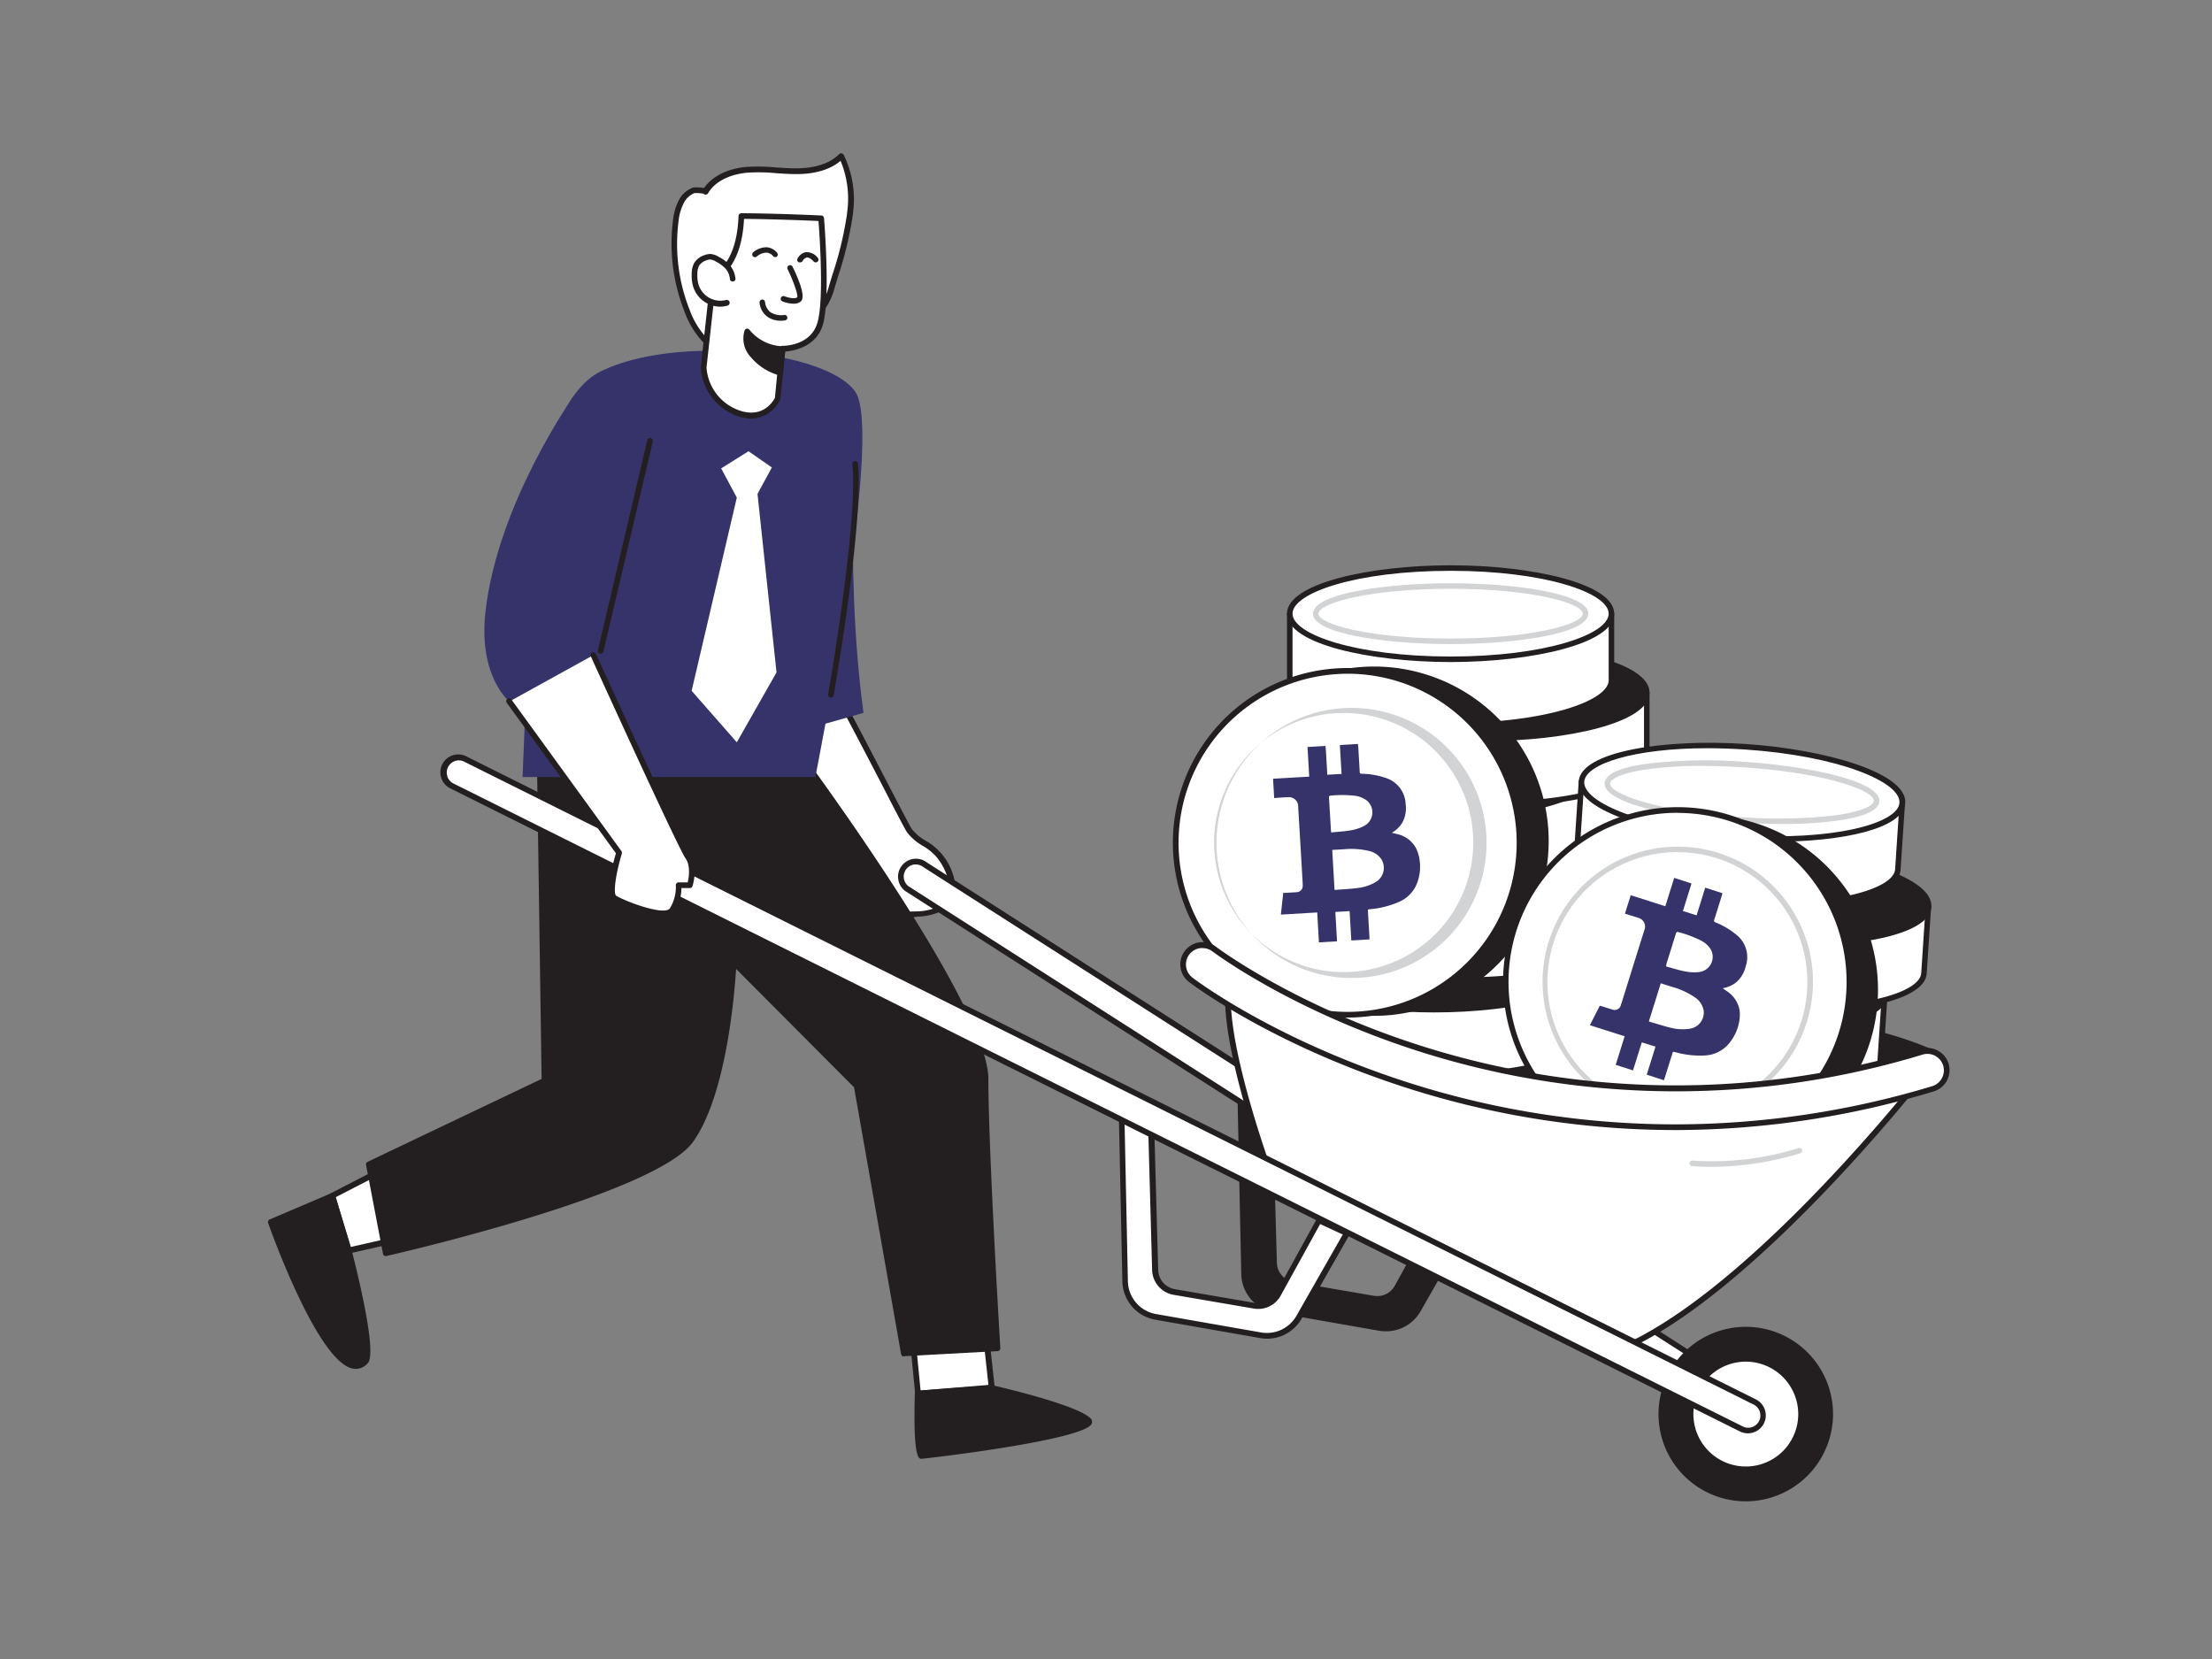 <svg xmlns="http://www.w3.org/2000/svg" viewBox="0 0 400 300"><rect x="0" y="0" width="400" height="300" fill="#808080" stroke="none"/><g id="_204_bitcoin_flatline" data-name="#204_bitcoin_flatline"><path d="M351,191.12s-9-5-24.74-6.41l-3,16.8Z" fill="#231f20"/><path d="M323.21,202a.47.47,0,0,1-.32-.12.49.49,0,0,1-.18-.47l3.05-16.8a.51.51,0,0,1,.54-.41c15.69,1.42,24.84,6.42,24.93,6.47a.51.51,0,0,1,.26.47.48.48,0,0,1-.32.43L323.38,202A.47.47,0,0,1,323.21,202Zm3.45-16.76-2.8,15.48,25.88-9.68C347,189.77,338.92,186.42,326.66,185.25Z" fill="#231f20"/><path d="M224.23,197.83l.69,32.58a6.65,6.65,0,0,0,5.5,6.41l19,3.33a6.65,6.65,0,0,0,6.92-3.26l8.68-15.2L260,219.37l-7.35,13.36a4.14,4.14,0,0,1-4.32,2.08l-14.53-2.49a4.13,4.13,0,0,1-3.43-4l-.71-25.63Z" fill="#231f20"/><path d="M250.59,240.74a7.26,7.26,0,0,1-1.22-.1l-19-3.33a7.17,7.17,0,0,1-5.91-6.89l-.69-32.58a.5.5,0,0,1,.29-.46.49.49,0,0,1,.54.08l5.42,4.9a.53.53,0,0,1,.17.35l.71,25.64a3.62,3.62,0,0,0,3,3.47l14.53,2.5a3.63,3.63,0,0,0,3.8-1.83l7.36-13.36a.49.49,0,0,1,.64-.21l5.05,2.32a.5.5,0,0,1,.27.3.51.51,0,0,1,0,.4l-8.68,15.2A7.16,7.16,0,0,1,250.59,240.74ZM224.75,199l.66,31.43a6.18,6.18,0,0,0,5.09,5.93l19,3.33a6.19,6.19,0,0,0,6.4-3l8.4-14.73-4.13-1.9L253.07,233a4.62,4.62,0,0,1-4.83,2.33l-14.54-2.49a4.65,4.65,0,0,1-3.84-4.44l-.7-25.42Z" fill="#231f20"/><path d="M234,188.6v12c0,4.55,13,8.25,29.09,8.25s29.09-3.7,29.09-8.25v-12Z" fill="#fff"/><path d="M263.11,209.39c-14.55,0-29.59-3.28-29.59-8.75v-12a.5.5,0,0,1,.5-.5H292.2a.5.5,0,0,1,.5.5v12C292.7,206.11,277.65,209.39,263.11,209.39ZM234.52,189.1v11.54c0,3.74,11.49,7.75,28.59,7.75s28.59-4,28.59-7.75V189.1Z" fill="#231f20"/><ellipse cx="263.11" cy="188.6" rx="29.09" ry="8.25" fill="#231f20"/><path d="M263.11,197.35c-14.55,0-29.59-3.27-29.59-8.75s15-8.75,29.59-8.75,29.59,3.27,29.59,8.75S277.65,197.35,263.11,197.35Zm0-16.5c-17.1,0-28.59,4-28.59,7.75s11.49,7.75,28.59,7.75,28.59-4,28.59-7.75S280.21,180.85,263.11,180.85Z" fill="#231f20"/><path d="M230.23,174.33v12c0,4.56,13,8.25,29.09,8.25s29.09-3.69,29.09-8.25v-12Z" fill="#fff"/><path d="M259.32,195.12c-14.54,0-29.59-3.27-29.59-8.75v-12a.51.51,0,0,1,.5-.5h58.18a.5.5,0,0,1,.5.5v12C288.91,191.85,273.87,195.12,259.32,195.12Zm-28.59-20.29v11.54c0,3.74,11.49,7.75,28.59,7.75s28.59-4,28.59-7.75V174.83Z" fill="#231f20"/><ellipse cx="259.32" cy="174.33" rx="29.09" ry="8.25" fill="#231f20"/><path d="M259.32,183.08c-14.54,0-29.59-3.27-29.59-8.75s15.05-8.75,29.59-8.75,29.59,3.28,29.59,8.75S273.87,183.08,259.32,183.08Zm0-16.5c-17.1,0-28.59,4-28.59,7.75s11.49,7.75,28.59,7.75,28.59-4,28.59-7.75S276.42,166.58,259.32,166.58Z" fill="#231f20"/><path d="M234.92,157v12c0,4.56,13,8.25,29.09,8.25s29.09-3.69,29.09-8.25V157Z" fill="#fff"/><path d="M264,177.74c-14.54,0-29.59-3.27-29.59-8.75V157a.51.51,0,0,1,.5-.5H293.1a.51.51,0,0,1,.5.5v12C293.6,174.47,278.55,177.74,264,177.74Zm-28.59-20.29V169c0,3.74,11.49,7.75,28.59,7.75s28.59-4,28.59-7.75V157.45Z" fill="#231f20"/><ellipse cx="264.01" cy="156.95" rx="29.09" ry="8.25" fill="#231f20"/><path d="M264,165.7c-14.54,0-29.59-3.27-29.59-8.75s15.05-8.75,29.59-8.75,29.59,3.28,29.59,8.75S278.55,165.7,264,165.7Zm0-16.5c-17.1,0-28.59,4-28.59,7.75s11.49,7.75,28.59,7.75,28.59-4,28.59-7.75S281.11,149.2,264,149.2Z" fill="#231f20"/><path d="M230.23,139.51v12c0,4.56,13,8.25,29.09,8.25s29.09-3.69,29.09-8.25v-12Z" fill="#fff"/><path d="M259.32,160.29c-14.54,0-29.59-3.27-29.59-8.75v-12a.5.5,0,0,1,.5-.5h58.18a.5.5,0,0,1,.5.5v12C288.91,157,273.87,160.29,259.32,160.29ZM230.73,140v11.53c0,3.75,11.49,7.75,28.59,7.75s28.59-4,28.59-7.75V140Z" fill="#231f20"/><ellipse cx="259.32" cy="139.51" rx="29.09" ry="8.25" fill="#231f20"/><path d="M259.32,148.26c-14.54,0-29.59-3.28-29.59-8.75s15.05-8.75,29.59-8.75,29.59,3.27,29.59,8.75S273.87,148.26,259.32,148.26Zm0-16.5c-17.1,0-28.59,4-28.59,7.75s11.49,7.75,28.59,7.75,28.59-4,28.59-7.75S276.42,131.76,259.32,131.76Z" fill="#231f20"/><path d="M239.61,125.24v12c0,4.55,13,8.25,29.09,8.25s29.08-3.7,29.08-8.25v-12Z" fill="#fff"/><path d="M268.7,146c-14.55,0-29.59-3.28-29.59-8.75v-12a.5.5,0,0,1,.5-.5h58.18a.5.5,0,0,1,.5.5v12C298.29,142.75,283.24,146,268.7,146Zm-28.59-20.29v11.54c0,3.74,11.49,7.75,28.59,7.75s28.59-4,28.59-7.75V125.74Z" fill="#231f20"/><ellipse cx="268.7" cy="125.24" rx="29.09" ry="8.25" fill="#231f20"/><path d="M268.7,134c-14.55,0-29.59-3.27-29.59-8.75s15-8.75,29.59-8.75,29.59,3.27,29.59,8.75S283.24,134,268.7,134Zm0-16.5c-17.1,0-28.59,4-28.59,7.75S251.6,133,268.7,133s28.59-4,28.59-7.75S285.8,117.49,268.7,117.49Z" fill="#231f20"/><path d="M233.23,111v12c0,4.55,13,8.25,29.09,8.25s29.08-3.7,29.08-8.25V111Z" fill="#fff"/><path d="M262.32,131.76c-14.55,0-29.59-3.28-29.59-8.75V111a.5.5,0,0,1,.5-.5H291.4a.5.5,0,0,1,.5.5v12C291.9,128.48,276.86,131.76,262.32,131.76Zm-28.59-20.29V123c0,3.74,11.49,7.75,28.59,7.75s28.58-4,28.58-7.75V111.47Z" fill="#231f20"/><ellipse cx="262.32" cy="110.97" rx="29.09" ry="8.25" fill="#fff"/><path d="M262.32,119.72c-14.55,0-29.59-3.27-29.59-8.75s15-8.75,29.59-8.75,29.58,3.27,29.58,8.75S276.86,119.72,262.32,119.72Zm0-16.5c-17.1,0-28.59,4-28.59,7.75s11.49,7.75,28.59,7.75,28.58-4,28.58-7.75S279.42,103.22,262.32,103.22Z" fill="#231f20"/><path d="M262.32,116.47c-12.07,0-24.9-1.93-24.9-5.5s12.83-5.5,24.9-5.5,24.9,1.93,24.9,5.5S274.39,116.47,262.32,116.47Zm0-10c-14.81,0-23.9,2.62-23.9,4.5s9.09,4.5,23.9,4.5,23.9-2.62,23.9-4.5S277.12,106.47,262.32,106.47Z" fill="#d1d3d4"/><path d="M282.77,176.1l-.79,12c-.3,4.54,12.45,9.09,28.48,10.15S339.72,196.5,340,192l.79-12Z" fill="#fff"/><path d="M316.91,199c-2.15,0-4.33-.07-6.49-.22a78.83,78.83,0,0,1-20.5-3.8c-4-1.41-8.65-3.76-8.44-6.89l.8-12a.47.47,0,0,1,.17-.34.45.45,0,0,1,.36-.12l58.05,3.85a.49.49,0,0,1,.46.53l-.79,12C340.22,196.64,329.14,199,316.91,199Zm-33.67-22.35-.76,11.51c-.13,1.93,2.71,4.07,7.78,5.88a78.77,78.77,0,0,0,20.23,3.75c17.06,1.13,28.79-2.11,29-5.85l.76-11.51Z" fill="#231f20"/><ellipse cx="311.8" cy="178.02" rx="8.25" ry="29.09" transform="translate(113.54 477.36) rotate(-86.21)" fill="#231f20"/><path d="M317.93,187c-2.18,0-4.43-.08-6.71-.23-14.51-1-29.31-5.22-28.94-10.69s15.59-7.73,30.1-6.77a79.67,79.67,0,0,1,20.5,3.8c4,1.42,8.65,3.76,8.44,6.89h0c-.21,3.13-5.16,4.83-9.28,5.71A69.39,69.39,0,0,1,317.93,187Zm-12.36-16.92c-13.34,0-22.08,2.85-22.3,6.07-.24,3.73,11,8.49,28,9.62a77.5,77.5,0,0,0,20.54-1c5.27-1.12,8.37-2.87,8.49-4.8h0c.13-1.92-2.71-4.07-7.78-5.88a78.37,78.37,0,0,0-20.23-3.74C310,170.13,307.71,170.06,305.57,170.06Z" fill="#231f20"/><path d="M290.7,160.09l-.79,12c-.31,4.54,12.44,9.09,28.47,10.15s29.27-1.76,29.57-6.3l.8-12Z" fill="#fff"/><path d="M324.83,183c-2.14,0-4.32-.07-6.48-.22a78.66,78.66,0,0,1-20.5-3.8c-4-1.41-8.65-3.76-8.44-6.89l.79-12a.52.52,0,0,1,.54-.46l58,3.85a.51.51,0,0,1,.35.17.52.52,0,0,1,.12.36l-.8,12C348.14,180.63,337.07,183,324.83,183Zm-33.66-22.35-.76,11.51c-.13,1.93,2.7,4.07,7.78,5.88a78.37,78.37,0,0,0,20.23,3.74c17.06,1.14,28.79-2.1,29-5.84l.76-11.51Z" fill="#231f20"/><ellipse cx="319.73" cy="162.01" rx="8.25" ry="29.09" transform="translate(136.92 470.32) rotate(-86.21)" fill="#231f20"/><path d="M325.63,171c-2.14,0-4.32-.07-6.48-.22a78.66,78.66,0,0,1-20.5-3.8c-4-1.41-8.65-3.76-8.45-6.89s5.17-4.83,9.29-5.71a79.12,79.12,0,0,1,20.82-1.06c14.51,1,29.3,5.22,28.94,10.69h0C348.94,168.62,337.87,171,325.63,171Zm-12-16.91a68.11,68.11,0,0,0-13.9,1.27c-5.27,1.12-8.36,2.87-8.49,4.8s2.71,4.07,7.79,5.88a78.29,78.29,0,0,0,20.22,3.74c17.07,1.14,28.79-2.1,29-5.84h0c.25-3.73-10.95-8.49-28-9.62C318,154.13,315.75,154.05,313.59,154.05Zm35.16,9.89h0Z" fill="#231f20"/><path d="M286,141.34l-.79,12c-.3,4.55,12.45,9.09,28.47,10.16s29.27-1.76,29.57-6.31l.8-12Z" fill="#fff"/><path d="M320.11,164.22c-2.14,0-4.32-.07-6.48-.21a79.5,79.5,0,0,1-20.5-3.8c-4-1.42-8.65-3.76-8.44-6.89l.79-12a.51.51,0,0,1,.17-.35.53.53,0,0,1,.37-.12l58,3.85a.51.51,0,0,1,.35.17.48.48,0,0,1,.12.36l-.8,12C343.42,161.88,332.35,164.22,320.11,164.22Zm-33.66-22.35-.76,11.51c-.13,1.93,2.7,4.07,7.78,5.88A77.92,77.92,0,0,0,313.7,163c17.06,1.13,28.79-2.11,29-5.84l.76-11.52Z" fill="#231f20"/><ellipse cx="315.01" cy="143.26" rx="8.25" ry="29.09" transform="translate(151.21 448.1) rotate(-86.21)" fill="#fff"/><path d="M320.91,152.21c-2.14,0-4.32-.07-6.48-.21-14.51-1-29.31-5.23-28.95-10.69s15.6-7.74,30.11-6.78,29.3,5.23,28.94,10.69h0C344.22,149.87,333.15,152.21,320.91,152.21ZM308.78,135.3c-13.34,0-22.08,2.85-22.3,6.07-.25,3.74,10.95,8.5,28,9.63s28.79-2.11,29-5.84h0c.25-3.74-10.95-8.5-28-9.63Q312,135.31,308.78,135.3ZM344,145.19h0Z" fill="#231f20"/><path d="M322.21,149c-2.42,0-5-.08-7.57-.25-12-.8-24.72-3.58-24.48-7.14.11-1.65,2.73-2.83,7.8-3.52a90.33,90.33,0,0,1,17.41-.33c12.05.8,24.72,3.57,24.48,7.14-.11,1.64-2.73,2.83-7.79,3.52A73.88,73.88,0,0,1,322.21,149Zm-14.41-10.5a73.46,73.46,0,0,0-9.71.58c-5,.69-6.88,1.83-6.93,2.59-.12,1.88,8.77,5.1,23.55,6.08a89.1,89.1,0,0,0,17.21-.32c5-.69,6.88-1.83,6.93-2.59.13-1.88-8.77-5.1-23.55-6.08C312.72,138.6,310.2,138.51,307.8,138.51Z" fill="#d1d3d4"/><circle cx="248.5" cy="152.11" r="31.08" fill="#231f20"/><path d="M248.48,183.69A31.58,31.58,0,1,1,280,150.27h0a31.62,31.62,0,0,1-29.68,33.37C249.72,183.67,249.09,183.69,248.48,183.69Zm0-62.17c-.6,0-1.2,0-1.81.06a30.45,30.45,0,1,0,1.81-.06Z" fill="#231f20"/><circle cx="243.7" cy="152.39" r="31.08" fill="#fff"/><path d="M243.66,184a31.6,31.6,0,1,1,31.58-33.44h0a31.63,31.63,0,0,1-29.7,33.39C244.91,184,244.28,184,243.66,184Zm.08-62.17q-.92,0-1.83.06a30.57,30.57,0,1,0,32.3,28.73h0a30.57,30.57,0,0,0-30.47-28.79Z" fill="#231f20"/><path d="M243.68,176.84a24.42,24.42,0,1,1,1.44,0C244.64,176.82,244.16,176.84,243.68,176.84Zm0-47.9c-.47,0-.93,0-1.4,0a23.43,23.43,0,1,0,1.4,0Z" fill="#d1d3d4"/><path d="M245.56,134.53c0,.24.05.49.07.73.08,1.44.17,2.88.25,4.32,0,.24.08.32.34.34a14.15,14.15,0,0,1,4.41.77,5.15,5.15,0,0,1,3.55,4.69,5.44,5.44,0,0,1-.6,3.38,5.08,5.08,0,0,1-1.34,1.47l-.54.36c.36.1.67.16,1,.25a5.14,5.14,0,0,1,3.34,2.49,7.07,7.07,0,0,1,.64,2,8.42,8.42,0,0,1-.25,3.86,6.09,6.09,0,0,1-3.56,3.95,16.51,16.51,0,0,1-5,1.26c-.63.08-.52,0-.49.6.08,1.49.18,3,.26,4.49l0,.38-3.28.2-.31-5.31-2.58.15.31,5.31-3.28.19L238.2,165l-6.58.39.43-3.93.37,0,2-.12a1.15,1.15,0,0,0,1.15-1.28c0-.08,0-.16,0-.25q-.4-7-.82-13.92a1.65,1.65,0,0,0-1.86-1.72c-.82,0-1.64.09-2.48.14l-.2-3.49,6.54-.38-.31-5.36,3.25-.19c0,.13,0,.27.05.41.09,1.47.17,2.94.26,4.42l0,.38,2.6-.15-.31-5.22Zm-4.23,26.39h.19c1.31-.11,2.62-.16,3.92-.33a8.59,8.59,0,0,0,3.3-1.06,3,3,0,0,0,1.15-4,3.56,3.56,0,0,0-2.33-1.65,13.72,13.72,0,0,0-4.47-.31l-2.18.12Zm-.61-10.39c1.2-.12,2.38-.17,3.53-.38a7.9,7.9,0,0,0,2.38-.77,2.77,2.77,0,0,0,.54-4.61,4.51,4.51,0,0,0-2.43-.9,20.51,20.51,0,0,0-4.07,0c-.28,0-.36.09-.35.38.13,1.95.24,3.89.35,5.84C240.68,150.24,240.7,150.34,240.72,150.53Z" fill="#35336a"/><circle cx="307.99" cy="178.99" r="31.08" fill="#231f20"/><path d="M308,210.58a31.59,31.59,0,1,1,30.16-22.15h0A31.65,31.65,0,0,1,308,210.58Zm0-62.18a30.59,30.59,0,1,0,9.12,1.4A30.65,30.65,0,0,0,308,148.4Zm29.64,39.88h0Z" fill="#231f20"/><circle cx="303.4" cy="177.55" r="31.08" fill="#fff"/><path d="M303.38,209.16A31.6,31.6,0,1,1,333.56,187h0A31.67,31.67,0,0,1,303.38,209.16Zm0-62.18a30.57,30.57,0,1,0,29.15,39.71h0A30.57,30.57,0,0,0,303.42,147Zm29.64,39.86h0Z" fill="#231f20"/><path d="M303.43,202a24.45,24.45,0,1,1,23.3-17.15h0A24.47,24.47,0,0,1,303.43,202Zm-.06-47.91a23.5,23.5,0,1,0,7,1.08A23.64,23.64,0,0,0,303.37,154.1Z" fill="#d1d3d4"/><path d="M311.47,161.52c-.06.23-.12.46-.19.69-.43,1.38-.86,2.76-1.3,4.13-.08.24,0,.34.2.44a14.39,14.39,0,0,1,3.85,2.28,5.16,5.16,0,0,1,1.66,5.65,5.42,5.42,0,0,1-1.76,2.95,4.93,4.93,0,0,1-1.77.89c-.19.06-.38.1-.63.16.3.21.56.38.81.57a5.19,5.19,0,0,1,2.25,3.51,7.27,7.27,0,0,1-.12,2.13,8.44,8.44,0,0,1-1.61,3.52,6.06,6.06,0,0,1-4.73,2.43,16.5,16.5,0,0,1-5.09-.58c-.63-.16-.51-.15-.67.38-.46,1.43-.9,2.86-1.35,4.3l-.12.37-3.12-1,1.59-5.08-2.48-.77-1.59,5.07-3.13-1,1.62-5.17-6.29-2,1.79-3.52.36.09,1.92.6a1.15,1.15,0,0,0,1.53-.79c0-.07,0-.15.08-.23q2.07-6.66,4.16-13.31a1.65,1.65,0,0,0-1.13-2.27c-.78-.26-1.56-.49-2.37-.74l1.05-3.34,6.25,2,1.61-5.13,3.1,1c0,.13-.05.27-.09.4l-1.32,4.22-.12.37,2.48.78,1.56-5Zm-13.3,23.17.17.08c1.26.36,2.51.78,3.79,1.08a8.4,8.4,0,0,0,3.46.17,2.94,2.94,0,0,0,2.48-3.31,3.61,3.61,0,0,0-1.6-2.37,13.75,13.75,0,0,0-4.06-1.87l-2.09-.66Zm3.1-9.93c1.17.32,2.29.68,3.44.9a8.42,8.42,0,0,0,2.5.12,2.77,2.77,0,0,0,2.14-4.12,4.53,4.53,0,0,0-2-1.7,20.82,20.82,0,0,0-3.82-1.4c-.27-.09-.38,0-.47.24-.57,1.86-1.16,3.72-1.74,5.58C301.34,174.47,301.32,174.57,301.27,174.76Z" fill="#35336a"/><path d="M144.6,113.92c4,5.52,18.82,35,19.79,36.38,1.28,1.86,3.79,2.55,5.28,4.38a11.23,11.23,0,0,1,2.57,7.1A2.43,2.43,0,0,1,172,163a2.32,2.32,0,0,1-.76.7,10.39,10.39,0,0,1-5.21,1.64c-1,0-3.77.23-4.46-.61-.85-1-5-10.38-5-10.38l-24.8-32" fill="#fff"/><path d="M164.49,165.9c-1.5,0-2.8-.17-3.35-.85-.85-1-4.47-9.23-5-10.43l-24.76-31.93a.5.5,0,0,1,.09-.72.52.52,0,0,1,.72.09L157,154l.07.11c1.63,3.73,4.29,9.54,4.88,10.26.31.39,1.59.53,3.8.43H166a9.83,9.83,0,0,0,5-1.56,1.83,1.83,0,0,0,.6-.53,1.94,1.94,0,0,0,.19-1,10.54,10.54,0,0,0-2.46-6.76,9.9,9.9,0,0,0-2.47-2,9.68,9.68,0,0,1-2.83-2.43c-.3-.44-1.66-3-4.22-8-4.79-9.21-12.81-24.63-15.56-28.39a.52.52,0,0,1,.83-.61c2.8,3.82,10.53,18.69,15.64,28.52,2.17,4.17,3.88,7.46,4.16,7.87a8.72,8.72,0,0,0,2.55,2.14,10.68,10.68,0,0,1,5.39,9.63,2.38,2.38,0,0,1-1.26,2.35,10.76,10.76,0,0,1-5.47,1.72h-.23C165.35,165.88,164.91,165.9,164.49,165.9Z" fill="#231f20"/><path d="M316.48,258.28,164,160.67a2.72,2.72,0,0,1-.46-3.82h0a2.72,2.72,0,0,1,3.83-.46L319.84,254a2.72,2.72,0,0,1,.46,3.83h0A2.72,2.72,0,0,1,316.48,258.28Z" fill="#fff"/><path d="M318.15,259.38a3.22,3.22,0,0,1-2-.68L163.67,161.11a3.23,3.23,0,0,1-1.25-2.19,3.17,3.17,0,0,1,.67-2.39,3.23,3.23,0,0,1,4.55-.55l152.48,97.58a3.23,3.23,0,0,1,.59,4.58,3.21,3.21,0,0,1-2.16,1.21A2.69,2.69,0,0,1,318.15,259.38ZM165.64,156.32l-.27,0a2.2,2.2,0,0,0-1.93,2.45,2.23,2.23,0,0,0,.83,1.48l152.49,97.57,0,0a2.16,2.16,0,0,0,1.62.46,2.2,2.2,0,0,0,1.93-2.46,2.17,2.17,0,0,0-.83-1.47L167,156.82A2.29,2.29,0,0,0,165.64,156.32Z" fill="#231f20"/><path d="M202.76,199.14l.69,32.58a6.64,6.64,0,0,0,5.5,6.41l19,3.33a6.65,6.65,0,0,0,6.92-3.25l8.68-15.2-5.05-2.32-7.36,13.36a4.13,4.13,0,0,1-4.32,2.07l-14.53-2.49a4.13,4.13,0,0,1-3.43-4L208.18,204Z" fill="#fff"/><path d="M229.12,242.08a7.4,7.4,0,0,1-1.23-.11l-19-3.33a7.18,7.18,0,0,1-5.93-6.91l-.69-32.58a.52.52,0,0,1,.87-.39l5.42,4.9a.54.54,0,0,1,.17.37l.71,25.63a3.62,3.62,0,0,0,3,3.46l14.53,2.5a3.62,3.62,0,0,0,3.78-1.82l7.35-13.36a.51.51,0,0,1,.67-.22l5,2.32a.54.54,0,0,1,.28.31.53.53,0,0,1,0,.41l-8.68,15.2A7.19,7.19,0,0,1,229.12,242.08ZM203.3,200.33l.66,31.38a6.14,6.14,0,0,0,5.08,5.91l19,3.33a6.15,6.15,0,0,0,6.39-3l8.39-14.71-4.1-1.89-7.13,12.94a4.63,4.63,0,0,1-4.86,2.34l-14.53-2.49a4.68,4.68,0,0,1-3.86-4.45l-.7-25.42Z" fill="#231f20"/><path d="M229.92,213s-9-24.26-7.74-34.74c0,0,12.74,15.29,57.73,22.13,39.15,6,68.58-6.84,68.58-6.84s-31.21,40.25-55.65,50.54Z" fill="#fff"/><path d="M292.84,244.61a.46.46,0,0,1-.23-.05l-62.92-31.09a.55.55,0,0,1-.26-.28c-.37-1-9.07-24.5-7.76-35a.52.52,0,0,1,.36-.43.54.54,0,0,1,.55.16c.12.15,13.2,15.23,57.41,21.95,38.54,5.87,68-6.68,68.29-6.81a.52.52,0,0,1,.61.16.5.5,0,0,1,0,.63c-.31.41-31.56,40.48-55.85,50.7A.48.48,0,0,1,292.84,244.61Zm-62.51-32,62.52,30.89c21.34-9.12,48.12-41.43,54-48.79-7,2.61-33.66,11.26-67.06,6.17C240.74,195,226,182.82,222.59,179.46,222.05,189.69,229.52,210.42,230.33,212.64Z" fill="#231f20"/><circle cx="315.69" cy="255.71" r="15.28" fill="#231f20"/><path d="M315.69,271.49a15.78,15.78,0,1,1,15.78-15.78A15.79,15.79,0,0,1,315.69,271.49Zm0-30.56a14.78,14.78,0,1,0,14.78,14.78A14.8,14.8,0,0,0,315.69,240.93Z" fill="#231f20"/><circle cx="315.69" cy="255.71" r="10" fill="#fff"/><path d="M315.69,266.23a10.52,10.52,0,1,1,10.52-10.52A10.53,10.53,0,0,1,315.69,266.23Zm0-20a9.48,9.48,0,1,0,9.49,9.48A9.49,9.49,0,0,0,315.69,246.23Z" fill="#231f20"/><polygon points="165.11 242.44 166.04 251.99 179.36 250.96 178.1 239.5 165.11 242.44" fill="#fff"/><path d="M166,252.51a.52.52,0,0,1-.51-.47l-.93-9.55a.52.52,0,0,1,.4-.55L178,239a.51.51,0,0,1,.41.09.47.47,0,0,1,.21.36l1.26,11.46a.51.51,0,0,1-.12.38.49.49,0,0,1-.35.19l-13.32,1Zm-.37-9.66.84,8.59,12.27-1-1.13-10.35Z" fill="#231f20"/><polygon points="69.78 211.21 60.09 216.23 63.07 226.15 72.16 224.09 69.78 211.21" fill="#fff"/><path d="M63.07,226.67a.51.51,0,0,1-.49-.37l-3-9.92a.53.53,0,0,1,.26-.61l9.69-5a.5.5,0,0,1,.46,0,.52.52,0,0,1,.29.37L72.67,224a.52.52,0,0,1-.4.6l-9.09,2.06Zm-2.36-10.18,2.71,9,8.14-1.84L69.4,212Z" fill="#231f20"/><path d="M97.55,134.47l.89,61L66.68,210.55l3.07,16.09s48.41-11,55.17-20.44,7.76-32.13,7.76-32.13l22.22,22.31,8.54,48.41,16.95-.93s-2.16-35.51-2.16-48.71-33.59-58.56-33.59-58.56Z" fill="#231f20"/><path d="M163.44,245.29a.49.49,0,0,1-.49-.41l-8.51-48.26-21.33-21.41c-.3,4.75-1.8,22.93-7.79,31.28-6.79,9.47-53.47,20.19-55.46,20.64a.51.51,0,0,1-.38-.07.52.52,0,0,1-.22-.32l-3.07-16.09a.5.5,0,0,1,.28-.55l31.47-15-.89-60.66a.48.48,0,0,1,.16-.36.45.45,0,0,1,.36-.14l47.09,2.11a.51.51,0,0,1,.38.2c1.37,1.86,33.69,45.65,33.69,58.86,0,13,2.14,48.33,2.16,48.68a.51.51,0,0,1-.47.53l-17,.93Zm-30.76-71.72a.53.53,0,0,1,.35.15L155.25,196a.51.51,0,0,1,.14.26l8.46,48,16-.88c-.27-4.36-2.13-36-2.13-48.24,0-12.45-31-54.85-33.36-58.07L98.06,135l.88,60.45a.53.53,0,0,1-.28.46L67.24,210.84,70.15,226c5.15-1.2,48.16-11.47,54.36-20.13,6.6-9.2,7.66-31.63,7.67-31.86a.49.49,0,0,1,.32-.44A.58.58,0,0,1,132.68,173.57Z" fill="#231f20"/><path d="M155.15,71.74s-2.67,30.22,1,57.17l-19.56,5.56s8.06-20,6-28.72S155.15,71.74,155.15,71.74Z" fill="#35336a"/><path d="M94.5,140.51l1.2-29.9s-.51-36.91,13-43.49,40.69-3.76,45.95,3.7-7.21,69.69-7.21,69.69Z" fill="#35336a"/><path d="M153.73,38.87l.06-.55a18,18,0,0,0-1.65-10.07C150,30.34,146.89,31,143.93,31s-5.92-.51-8.87-.27-6,1.44-7.57,4c.15-.24-1.79-.31-2-.27a4.09,4.09,0,0,0-2.27,2,9.56,9.56,0,0,0-1,3.68,32.93,32.93,0,0,0,2.07,16.11,15.41,15.41,0,0,0,3.47,5.57c3.74,3.55,8.91,1.6,13.12-.19s8.17-4.73,9.46-9.16S153.19,43.43,153.73,38.87Z" fill="#fff"/><path d="M132.91,64.24a7.72,7.72,0,0,1-5.53-2.12,15.73,15.73,0,0,1-3.59-5.75A33.34,33.34,0,0,1,121.68,40a10.49,10.49,0,0,1,1.11-3.88,4.75,4.75,0,0,1,2.6-2.22,8,8,0,0,1,1.92.1c1.51-2.15,4.28-3.53,7.71-3.82a35.31,35.31,0,0,1,5.35.1c1.16.08,2.36.16,3.53.16h0c3.5,0,6.14-.87,7.85-2.57a.51.51,0,0,1,.44-.14.56.56,0,0,1,.38.27,18.4,18.4,0,0,1,1.7,10.36l-.06.56h0a65.49,65.49,0,0,1-2.64,11c-.27.89-.54,1.77-.79,2.63-1.54,5.31-6.77,8.23-9.75,9.5C138.91,63,135.89,64.24,132.91,64.24Zm-7.12-29.33h-.19a3.66,3.66,0,0,0-1.91,1.73,9.25,9.25,0,0,0-1,3.49,32.23,32.23,0,0,0,2,15.85,14.79,14.79,0,0,0,3.34,5.38c3.4,3.23,8.07,1.63,12.57-.28,2.81-1.2,7.74-3.94,9.16-8.83.25-.88.52-1.76.79-2.64a63.67,63.67,0,0,0,2.6-10.81l.06-.54A17.7,17.7,0,0,0,152,29.09c-1.89,1.59-4.6,2.39-8,2.39h0c-1.21,0-2.42-.08-3.6-.16a33.43,33.43,0,0,0-5.2-.1c-1.56.13-5.38.75-7.16,3.72a.51.51,0,0,1-.71.18.4.4,0,0,1-.12-.1A7.92,7.92,0,0,0,125.79,34.91Zm27.94,4h0Z" fill="#231f20"/><path d="M141.55,63.07l-.92,9s-2.13,4.81-7.71,2.4a9.43,9.43,0,0,1-5.67-8.1L129,50.23s4.72-1.56,5.06-11.15c0,0,5.6,0,14.44.41,0,0,1.21,14.9-.26,19.29S141.55,63.07,141.55,63.07Z" fill="#fff"/><path d="M135.87,75.71a8,8,0,0,1-3.15-.72,10,10,0,0,1-6-8.57l1.78-16.25a.51.51,0,0,1,.35-.43s4.38-1.63,4.7-10.68a.52.52,0,0,1,.51-.5h0s5.71,0,14.46.41a.51.51,0,0,1,.49.47c.05.62,1.21,15.07-.28,19.51-1.31,3.88-5.34,4.51-6.74,4.62l-.87,8.59a.43.43,0,0,1-.05.16A6,6,0,0,1,135.87,75.71Zm-6.36-25.13-1.75,15.88A8.87,8.87,0,0,0,133.13,74c4.74,2,6.72-1.5,7-2.07L141,63a.49.49,0,0,1,.52-.46c.22,0,4.89,0,6.22-3.94s.46-16.12.27-18.64c-7-.3-12-.37-13.47-.38C134.15,47.69,130.61,50,129.51,50.58Zm11.12,21.53h0Z" fill="#231f20"/><path d="M132.49,50.53a3.81,3.81,0,0,0-.94-2.26,6.64,6.64,0,0,0-1.86-1.37,2.86,2.86,0,0,0-1.19-.44,2.63,2.63,0,0,0-.88.16A3,3,0,0,0,126,47.86a3.54,3.54,0,0,0-.36,1.64,6.75,6.75,0,0,0,.15,1.85,4.66,4.66,0,0,0,5.69,3.45" fill="#fff"/><path d="M130.3,55.46a5.29,5.29,0,0,1-2.7-.75,5.2,5.2,0,0,1-2.35-3.24,7,7,0,0,1-.16-2,4,4,0,0,1,.43-1.89,3.41,3.41,0,0,1,1.93-1.46,2.87,2.87,0,0,1,1.08-.19,3.22,3.22,0,0,1,1.41.5,7.14,7.14,0,0,1,2,1.48A4.42,4.42,0,0,1,133,50.49a.52.52,0,0,1-1,.07,3.37,3.37,0,0,0-.81-2,6.49,6.49,0,0,0-1.73-1.26,2.39,2.39,0,0,0-1-.37,1.78,1.78,0,0,0-.68.13,2.57,2.57,0,0,0-1.38,1,3.13,3.13,0,0,0-.29,1.41,6.63,6.63,0,0,0,.13,1.71,4.15,4.15,0,0,0,5.06,3.07.52.52,0,0,1,.63.38.53.53,0,0,1-.37.63A5.44,5.44,0,0,1,130.3,55.46Z" fill="#231f20"/><path d="M141.11,67.4a9.74,9.74,0,0,1-4.93-3.15,4.43,4.43,0,0,1-1.05-4.34,8.49,8.49,0,0,0,6.42,3.16Z" fill="#231f20"/><path d="M141.11,67.9H141a10.23,10.23,0,0,1-5.21-3.3,4.89,4.89,0,0,1-1.14-4.85.5.5,0,0,1,.86-.13,8.1,8.1,0,0,0,6,3,.64.64,0,0,1,.38.16.52.52,0,0,1,.13.39l-.44,4.33a.52.52,0,0,1-.2.35A.47.47,0,0,1,141.11,67.9ZM135.44,61a4.07,4.07,0,0,0,1.1,2.93,10.12,10.12,0,0,0,4.14,2.84l.32-3.2A8.73,8.73,0,0,1,135.44,61Z" fill="#231f20"/><path d="M143.49,54.92a6,6,0,0,1-2-.42.5.5,0,0,1,.37-.93c.56.22,1.84.56,2.3.19.18-.4-.62-2.8-1.74-5.09a.5.5,0,1,1,.9-.44c1.19,2.44,2.42,5.51,1.48,6.29A2,2,0,0,1,143.49,54.92Z" fill="#231f20"/><path d="M141.23,58a4.19,4.19,0,0,1-2.46-.72,3.61,3.61,0,0,1-1.42-2.55.51.51,0,0,1,.43-.56.5.5,0,0,1,.56.42,2.67,2.67,0,0,0,1,1.88,3.67,3.67,0,0,0,2.45.49.49.49,0,0,1,.58.4.5.5,0,0,1-.4.58A3.81,3.81,0,0,1,141.23,58Z" fill="#231f20"/><path d="M140.18,46.49a.46.46,0,0,1-.37-.17,1.74,1.74,0,0,0-1.19-.64,2.86,2.86,0,0,0-1.74.68.5.5,0,0,1-.71,0,.51.51,0,0,1,0-.71,3.78,3.78,0,0,1,2.46-.94,2.69,2.69,0,0,1,1.89,1,.51.51,0,0,1-.05.71A.5.5,0,0,1,140.18,46.49Z" fill="#231f20"/><path d="M144.67,47.44a.54.54,0,0,1-.22,0,.5.5,0,0,1-.24-.67,2.2,2.2,0,0,1,1.48-1.17,2.55,2.55,0,0,1,2.17,1,.5.5,0,0,1,0,.7.5.5,0,0,1-.71,0c-.34-.37-.83-.79-1.28-.73a1.18,1.18,0,0,0-.72.61A.5.5,0,0,1,144.67,47.44Z" fill="#231f20"/><polygon points="135.35 81.6 130.41 84.7 133.24 89.98 125.07 124.92 133.24 134.23 140.42 121.59 136.98 89.31 139.58 84.53 135.35 81.6" fill="#fff"/><path d="M103.66,71.74S90,91,87.79,110.6c-1.33,11.74,4.32,16.26,4.32,16.26l17.78-8.36s-5.16-9,6.71-32.86Z" fill="#35336a"/><path d="M314.75,258.33,81.63,142.09a2.73,2.73,0,0,1-1.06-3.71h0a2.73,2.73,0,0,1,3.71-1L317.4,253.57a2.73,2.73,0,0,1,1.06,3.71h0A2.73,2.73,0,0,1,314.75,258.33Z" fill="#fff"/><path d="M316.07,259.19a3.26,3.26,0,0,1-1.56-.4L81.4,142.55a3.24,3.24,0,1,1,3.13-5.67l233.1,116.23a3.24,3.24,0,0,1-1.56,6.08ZM83,137.5a2.21,2.21,0,0,0-1.08,4.14L315,257.87h0a2.21,2.21,0,1,0,2.15-3.86L84.05,137.79A2.2,2.2,0,0,0,83,137.5Z" fill="#231f20"/><path d="M92.11,126.86,112,154.21s-2.24,7.4-.79,8.23,9,4,10.36,2.12a7.7,7.7,0,0,0,1.17-4.49l2,0s1-3.15-.37-5.19-17.07-36.41-17.07-36.41" fill="#fff"/><path d="M119.79,165.65c-3.13,0-8.2-2.36-8.89-2.76-1.57-.91-.25-6.12.48-8.59L91.69,127.16a.52.52,0,1,1,.83-.61l19.85,27.35a.58.58,0,0,1,.08.46c-1.12,3.67-1.61,7.31-1,7.64,1.93,1.11,8.69,3.63,9.68,2.26a7.28,7.28,0,0,0,1.08-4.15.51.51,0,0,1,.14-.39.52.52,0,0,1,.38-.16l1.63,0c.2-.84.57-3-.41-4.37-1.42-2.05-16.47-35.09-17.11-36.5a.5.5,0,0,1,.25-.68.52.52,0,0,1,.69.25c5.41,11.88,15.93,34.76,17,36.34,1.54,2.22.49,5.5.44,5.64a.49.49,0,0,1-.49.35h-1.51a7.84,7.84,0,0,1-1.27,4.26A2.53,2.53,0,0,1,119.79,165.65Z" fill="#231f20"/><path d="M60.09,216.23,49,221s11.14,31.65,17.17,25.2c1.66-1.77-3.05-20-3.05-20Z" fill="#231f20"/><path d="M64.34,247.54a3.07,3.07,0,0,1-.6-.07c-6.39-1.34-14.9-25.31-15.26-26.33a.5.5,0,0,1,.28-.62l11.13-4.75a.53.53,0,0,1,.41,0,.52.52,0,0,1,.27.31l3,9.92c1.12,4.36,4.65,18.67,2.94,20.5A2.91,2.91,0,0,1,64.34,247.54ZM49.58,221.25c2.54,7.1,9.61,24.25,14.36,25.25a1.86,1.86,0,0,0,1.82-.67c.92-1-.89-10.71-3.17-19.55l-2.82-9.37Z" fill="#231f20"/><path d="M165.92,252s-.32,11.13.7,11.31,32.62-4.09,30.23-6.51S179.36,251,179.36,251Z" fill="#231f20"/><path d="M166.54,263.8h0c-.43-.08-1.44-.26-1.11-11.82a.5.5,0,0,1,.46-.48l13.44-1h.15c.62.14,15.27,3.48,17.74,6a.86.86,0,0,1,.17,1C195.8,260.47,167.17,263.8,166.54,263.8Zm.34-.89h0Zm-.47-10.46c-.12,4.56,0,9.46.42,10.37,2.62,0,27.92-3.73,29.61-5.73-2.06-1.9-12.95-4.68-17.12-5.63Z" fill="#231f20"/><path d="M108.6,118.21l-.12,0a.5.5,0,0,1-.37-.6l8.94-38a.5.5,0,1,1,1,.23l-8.94,38A.5.5,0,0,1,108.6,118.21Z" fill="#231f20"/><path d="M150.26,126.15h-.09a.52.52,0,0,1-.41-.59c.06-.3,5.44-31.16,4.38-41.63a.5.5,0,0,1,.45-.55.49.49,0,0,1,.54.44c1.1,10.79-4.33,41.62-4.38,41.92A.49.49,0,0,1,150.26,126.15Z" fill="#231f20"/><path d="M303,203.83a159.75,159.75,0,0,1-49.62-7.93c-23.55-7.74-37.47-18.24-38.05-18.69a3.5,3.5,0,1,1,4.25-5.56c.25.19,13.84,10.37,36.26,17.68a152.48,152.48,0,0,0,91.68.88,3.5,3.5,0,1,1,2,6.7A160.89,160.89,0,0,1,303,203.83Z" fill="#fff"/><path d="M303,204.35a159.41,159.41,0,0,1-49.78-8c-23.67-7.78-37.62-18.32-38.2-18.77a4,4,0,0,1-.76-5.63,4,4,0,0,1,5.63-.75c.56.42,13.9,10.36,36.11,17.6a152,152,0,0,0,91.37.87,4,4,0,1,1,2.31,7.69A161.87,161.87,0,0,1,303,204.35Zm-85.54-32.9a2.68,2.68,0,0,0-.4,0,3,3,0,0,0-2,1.15,3,3,0,0,0,.57,4.18c.57.44,14.39,10.89,37.9,18.61A158.38,158.38,0,0,0,303,203.32a161.33,161.33,0,0,0,46.39-6.9,3,3,0,0,0,2-3.72,3,3,0,0,0-1.44-1.77,3,3,0,0,0-2.27-.23,153,153,0,0,1-92-.88c-22.37-7.3-35.85-17.34-36.41-17.76A3,3,0,0,0,217.42,171.45Z" fill="#231f20"/><path d="M309.37,211c-2.12,0-3.39-.14-3.43-.14a.5.5,0,0,1-.44-.55.49.49,0,0,1,.56-.44,52.19,52.19,0,0,0,19.18-2.27.51.51,0,0,1,.63.33.5.5,0,0,1-.33.62A55.43,55.43,0,0,1,309.37,211Z" fill="#d1d3d4"/></g></svg>